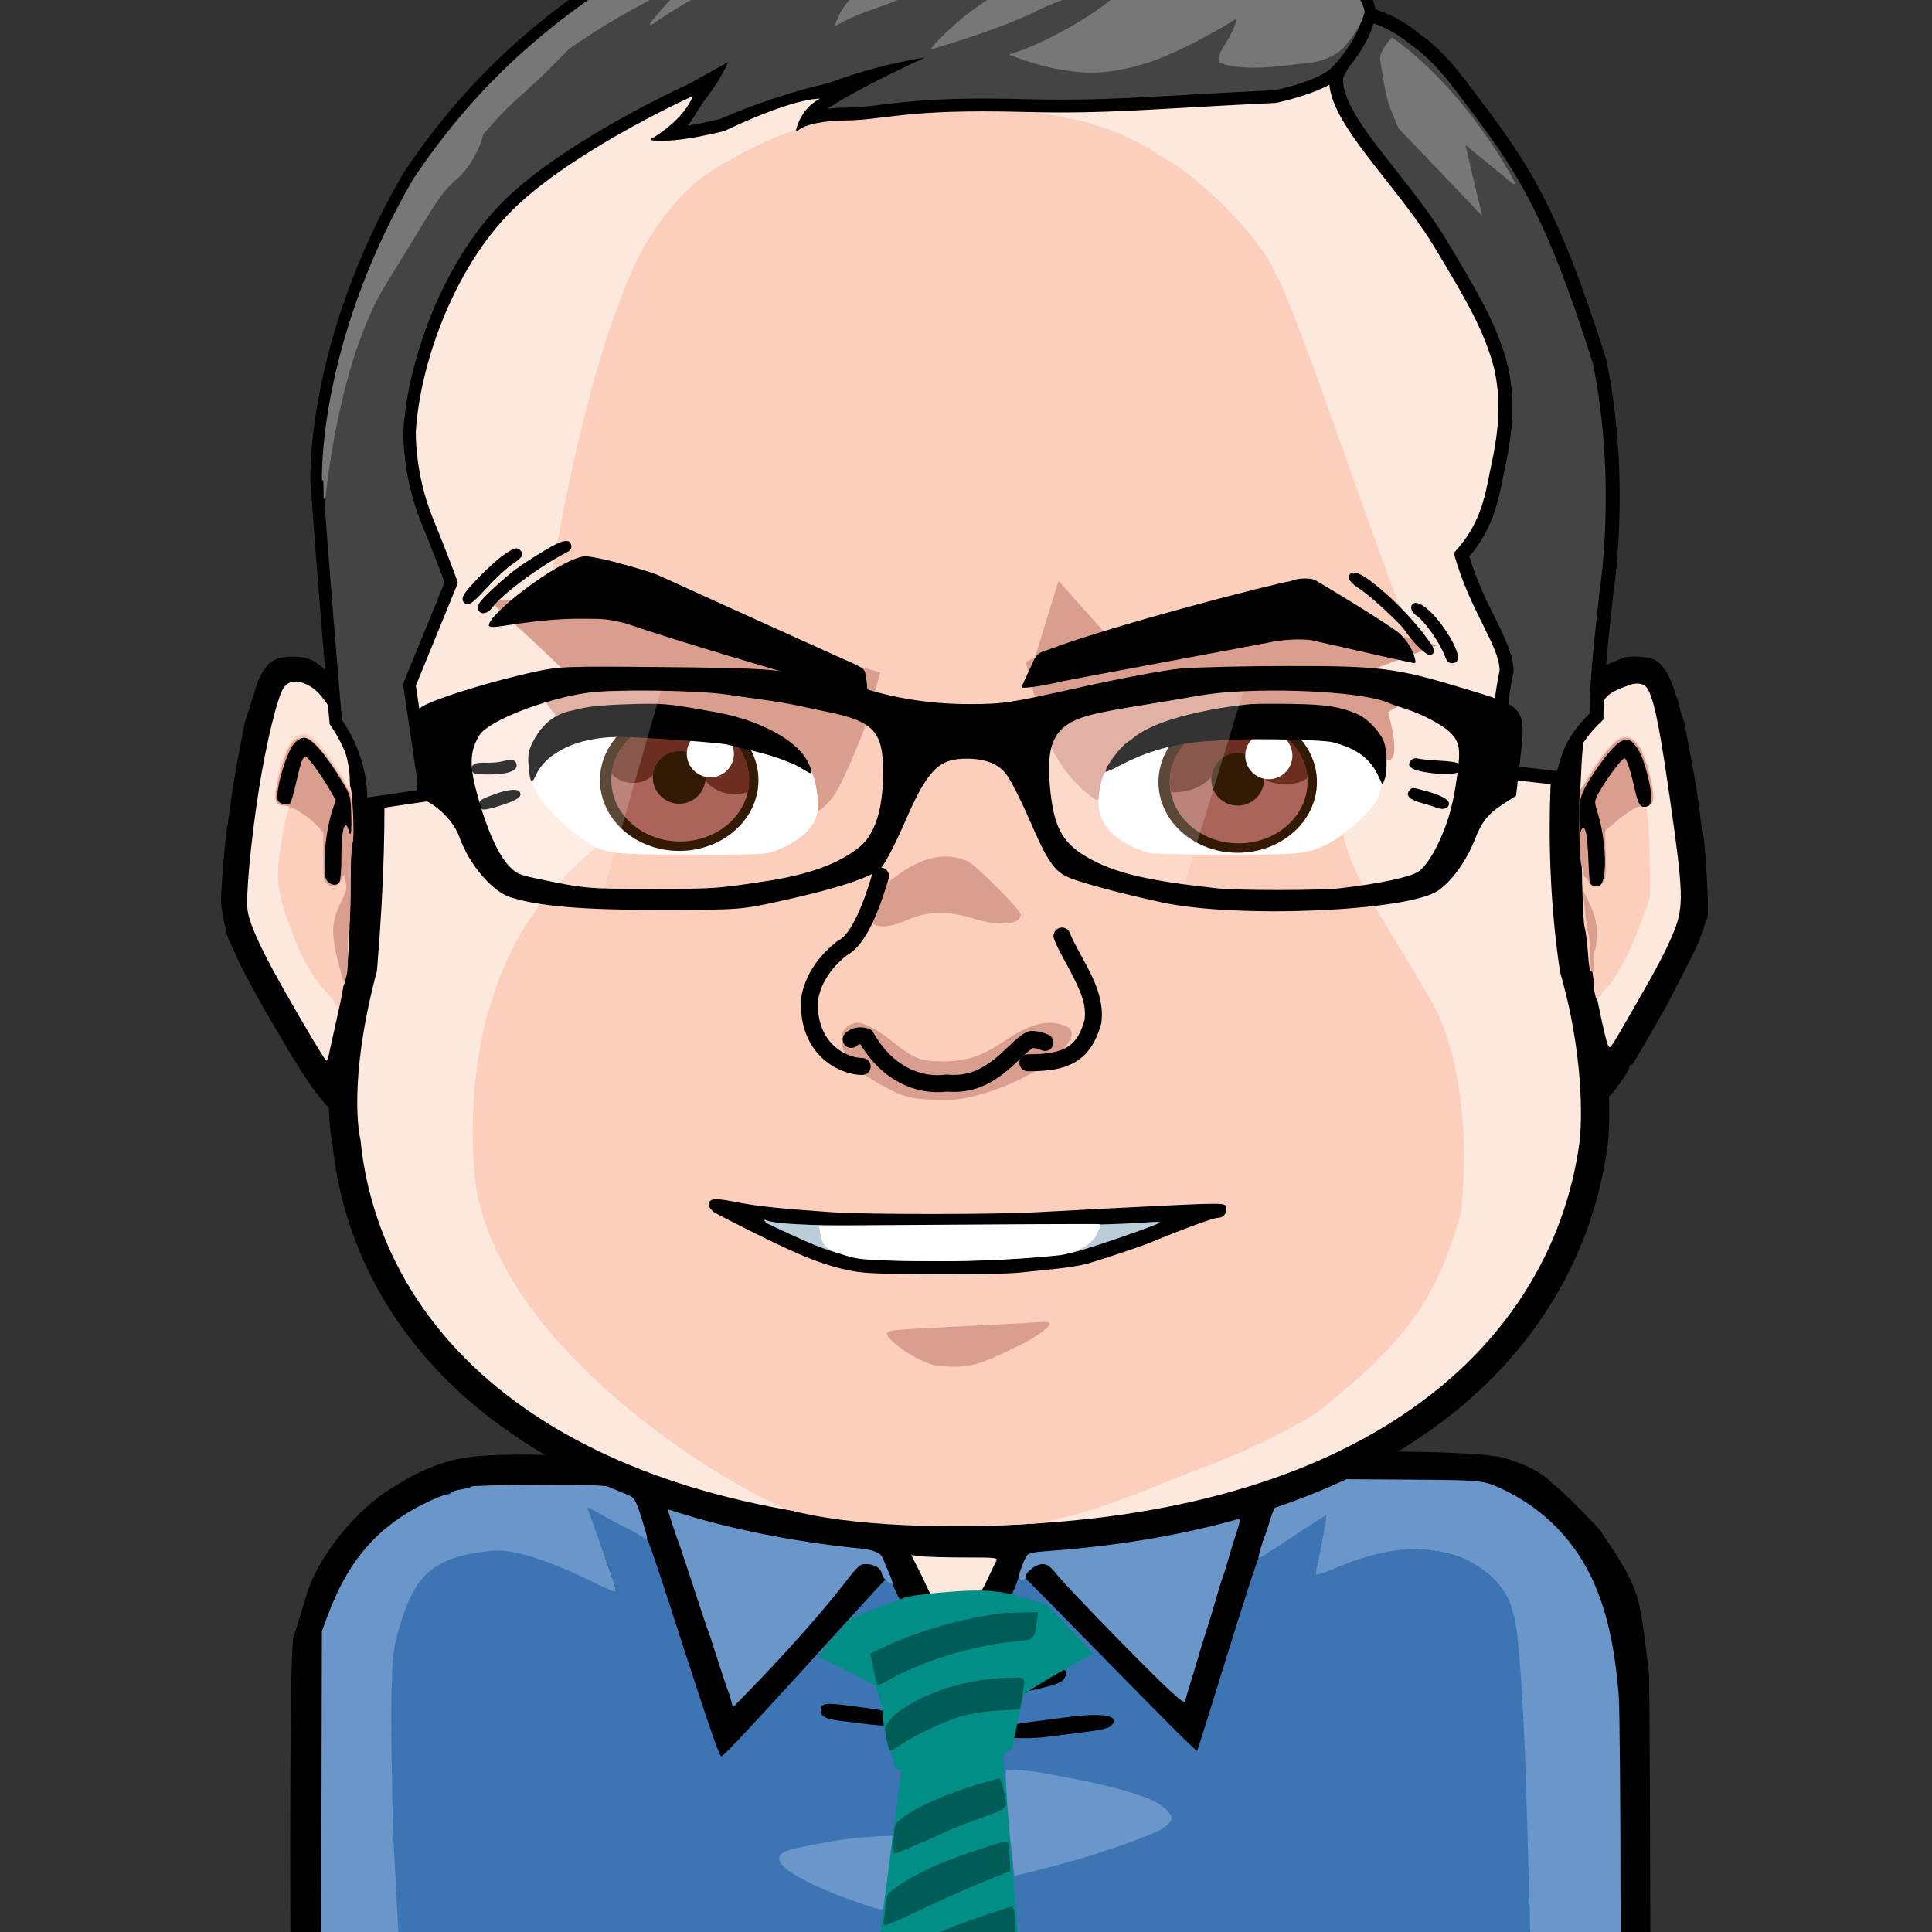 <?xml version="1.0" encoding="UTF-8"?>
<svg viewBox="117 79 1024 1024" version="1.1" xmlns="http://www.w3.org/2000/svg" xmlns:xlink="http://www.w3.org/1999/xlink">
	<rect x="117" y="79" width="1024" height="1024" fill="#333333" stroke="none"/>
	<g id="Avatar" stroke="none" stroke-width="1" fill="none" fill-rule="evenodd">
		<g id="Shirt" transform="translate(270, 848)">
			<path d="M166.976,3.439 C129.965,1.359 104.982,1.503 92.029,3.872 C72.599,7.425 58.509,17.451 55.289,19.332 C36.482,30.316 16.242,55.12 9.866,75 C9.16,77.2 3.192,97.287 2.689,98.182 C0.711,101.698 0.314,192.304 1.5,370 L722,370.5 C721.647,205.25 721.312,121.25 720.997,118.5 C719.576,106.116 717.072,82.002 713.881,75 C709.338,61.301 696,44.101 696,43.45 C696,42.067 671.41,17.5 670.025,17.5 C669.203,17.5 666.549,10.498 643.5,3.439 C631.046,1.146 604.546,0.106 564,0.319 C479.636,29.073 412.632,42.1 362.988,39.401 C311.686,43.424 246.348,31.437 166.976,3.439 Z" id="Bk" fill="#000000" fill-rule="nonzero"></path>
			<path d="M352.649,89.801 C360.103,89.801 369.193,70.583 370.947,66.828 C372.702,63.073 374.56,59.213 375.077,58.25 C375.956,56.614 374.861,56.499 358.258,56.491 C348.491,56.487 338.139,56.199 335.253,55.852 L330.005,55.222 L335.253,65.611 C338.864,72.76 345.195,89.801 352.649,89.801 Z" id="Nk" fill="#FDE8DD" fill-rule="nonzero"></path>
			<path d="M173.242,74.556 C170.147,73.37 136.46,56.972 124.874,53.825 C114.419,50.985 94.077,52.993 82.531,58.622 C71.873,63.819 64.456,73.522 58.693,91.363 C54.07,105.676 54.383,118.955 54.441,146.649 C54.486,168.324 55.169,247.982 56.002,249.362 C56.135,249.582 58.956,284.268 64.464,353.419 L359.453,352.526 L656.103,353.419 L656.92,349.134 C657.279,346.247 657.917,339.34 658.706,334.548 C659.972,326.856 659.716,315.645 657.957,246.082 C655.14,134.669 654.469,98.328 650.527,86.029 C647.097,75.326 636.873,63.221 626.449,58.622 C616.158,54.081 606.986,51.982 594.815,51.974 C584.336,51.967 579.389,53.454 570.811,56.198 C565.488,57.901 549.059,63.588 546.468,64.977 C544.473,64.977 544.143,66.559 546.468,54.805 C548.188,46.108 549.451,38.983 550.257,33.432 C527.242,47.9 515.157,55.807 514,57.154 C512.265,59.173 481.962,158.712 481.55,158.966 C480.176,159.815 391.028,67.087 389.845,67.087 C388.804,67.087 387.413,67.186 387,67.087 C386.587,66.989 384.207,76.743 381.911,76.743 C369.967,72.727 332.117,75.418 325.222,79.902 C324.075,79.291 322.718,76.698 321.675,74.336 C320.7,72.13 320,70.126 320,70.126 C319.24,68.782 317.074,68.534 316.045,68.526 C315.083,68.519 231.84,161.915 229.315,161.915 C226.791,161.915 192.594,49.598 190,47.057 C187.406,44.516 158.868,29.08 158.079,30.112 C157.289,31.144 174.234,70.896 173.242,74.556 Z" id="3D7" fill="#3D75B4"></path>
			<g id="69C" transform="translate(17, 15)" fill="#6B96CA" fill-rule="nonzero">
				<path d="M535.624,3.336 C531.212,5.171 526.457,7.151 525.057,7.737 C523.657,8.322 519.075,9.916 514.874,11.279 C510.674,12.642 506.751,14.088 506.156,14.491 C505.56,14.895 504.265,17.965 503.277,21.314 C502.29,24.664 501.1,28.318 500.634,29.434 C499.09,33.134 496.666,41.564 497.038,41.936 C497.24,42.137 505.322,37.023 514.998,30.572 C524.673,24.12 532.732,18.984 532.907,19.158 C533.228,19.478 529.846,38.241 528.138,45.613 C527.629,47.811 527.426,49.956 527.687,50.377 C527.949,50.799 531.338,49.797 535.218,48.151 C550.197,41.797 563.886,37.945 573.634,37.338 C599.45,35.729 620.301,45.479 629.422,63.422 C630.817,66.165 632.627,72.428 633.444,77.341 C635.642,90.542 637.956,128.947 639.152,172.037 C639.732,192.971 640.611,224.714 641.104,242.578 C642.545,294.769 642.438,314.537 640.663,323.775 C639.806,328.241 639.103,333.364 639.103,335.159 L639.103,338.423 L664.051,338.712 L689,339 L688.94,232.428 C688.907,173.814 688.466,120.832 687.96,114.692 C685.711,87.389 681.369,68.65 673.414,51.911 C663.104,30.217 645.299,13.262 622.811,3.722 C615.632,0.677 612.872,0.466 577.215,0.226 L543.645,0 L535.624,3.336" id="sl"></path>
				<path d="M79.934,3.903 C79.089,4.38 76.442,5.091 74.051,5.48 C71.661,5.87 69.444,6.606 69.126,7.115 C68.808,7.624 67.769,8.045 66.817,8.05 C65.864,8.054 61.293,9.865 56.656,12.073 C30.791,24.395 14.887,42.38 3.894,71.746 L0.609,80.517 L0.305,209.759 L0,339 L23.733,338.709 L47.464,338.419 L46.818,329.586 C46.464,324.729 45.733,314.824 45.196,307.577 C43.298,281.977 41.949,259.686 40.992,238.141 C40.459,226.154 39.497,207.909 38.851,197.595 C38.206,187.281 37.623,160.368 37.556,137.789 C37.424,93.389 37.706,90.313 43.525,72.668 C51.361,48.909 62.89,40.504 91.195,37.914 C101.971,36.929 120.677,42.817 144.865,54.81 C150.792,57.748 155.911,59.884 156.242,59.556 C156.573,59.228 155.92,56.284 154.789,53.014 C151.808,44.392 142.727,18.99 141.882,16.91 C140.909,14.515 141.264,14.608 148.445,18.625 C151.875,20.545 158.026,23.82 162.112,25.903 C166.2,27.986 170.349,30.364 171.335,31.186 C173.729,33.184 173.623,32.046 170.484,22.041 C166.825,10.379 166.346,9.605 161.518,7.57 C159.173,6.582 155.915,5.142 154.28,4.372 C151.927,3.264 144.029,2.978 116.388,3 C97.183,3.02 80.779,3.424 79.934,3.903" id="sr"></path>
				<path d="M184.157,17.013 C184.455,17.827 185.493,21.068 186.463,24.213 C187.433,27.358 188.638,30.868 189.138,32.011 C189.639,33.155 193.325,44.151 197.328,56.447 C201.331,68.743 205.001,79.738 205.484,80.882 C205.966,82.026 208.278,89.045 210.621,96.479 C212.963,103.914 215.308,110.933 215.829,112.076 C216.351,113.22 217.145,115.696 217.594,117.578 L218.411,121 L229.819,109.26 C245.745,92.869 264.817,71.442 274.469,59.093 C285.188,45.382 285.57,45.009 288.905,45.009 C293.522,45.009 296.828,47.078 297.554,50.421 C298.108,52.974 301.758,55.969 302.973,54.867 C303.154,54.703 302.418,52.535 301.337,50.049 C300.257,47.563 298.811,44.08 298.125,42.311 C296.603,38.388 292.72,37.149 275.417,35.07 C257.438,32.909 236.482,29.448 226.098,26.925 C224.685,26.582 221.911,26.019 219.933,25.676 C215.119,24.84 200.413,21.082 197.842,20.032 C196.712,19.569 193.937,18.739 191.677,18.186 C189.416,17.634 186.677,16.812 185.59,16.358 C184.106,15.739 183.749,15.902 184.157,17.013" id="cl"></path>
				<path d="M481.35,22.162 C477.162,23.541 460.44,27.275 451.734,28.776 C447.802,29.453 443.896,30.296 443.053,30.647 C440.806,31.587 422.742,33.838 386.374,37.711 C377.824,38.621 374.896,39.325 374.119,40.657 C371.985,44.311 369.521,51.49 370.081,52.417 C371.007,53.952 373.608,53.539 373.608,51.858 C373.608,49.158 378.961,45.02 382.454,45.02 C385.168,45.02 386.509,46.014 390.565,51.032 C396.153,57.944 438.795,101.685 450.202,112.206 C456.196,117.734 457.939,118.871 458.217,117.431 C458.413,116.42 459.393,113.005 460.395,109.842 C461.397,106.679 463.24,100.563 464.49,96.25 C465.741,91.938 468.054,84.41 469.633,79.522 C471.211,74.634 473.492,67.107 474.701,62.794 C475.909,58.481 477.294,54.011 477.776,52.861 C478.258,51.711 479.654,47.242 480.877,42.929 C482.1,38.616 484.154,31.911 485.442,28.03 C488.025,20.246 487.864,20.016 481.35,22.162" id="cr"></path>
				<path d="M365.206,190.258 C365.818,192.127 367.436,209.72 367.68,209.963 C367.923,210.206 372.597,209.215 378.067,207.761 C383.536,206.306 391.186,204.277 395.066,203.252 C408.959,199.584 430.729,192.179 442.119,187.248 C447.457,184.937 451,181.818 451,179.427 C451,177.263 445.477,172.214 441.008,170.291 C431.143,166.046 417.661,162.339 399.602,158.906 C393.227,157.694 385.971,156.304 383.477,155.817 C376.472,154.449 363.903,153.5 363.145,154.283 C362.772,154.668 364.518,188.155 365.206,190.258 Z" id="t1"></path>
				<path d="M283.774,190.139 C273.354,191.088 250.003,195.575 246.163,197.368 C236.027,202.099 250.635,212.358 284.465,224.267 C293.724,227.527 297.892,228.576 298.137,227.709 C299.18,224.015 301.756,205.768 302.334,197.981 L303,189 L298.094,189.142 C295.395,189.219 288.951,189.668 283.774,190.139" id="t2"></path>
				<path d="M373.21,280.217 C373.487,287.592 373.916,294.246 374.163,295.006 C374.511,296.077 376.01,296.235 380.828,295.708 C389.994,294.708 406.437,290.555 408.16,288.805 C411.553,285.36 404.649,279.95 387.762,272.823 C382.434,270.575 377.296,268.302 376.345,267.772 C372.9,265.856 372.7,266.651 373.21,280.217" id="t3"></path>
			</g>
			<g id="F" transform="translate(282, 116.172)" fill="#000000" fill-rule="nonzero">
				<path d="M34,23.937 C34,21.242 34.638,21.411 14.628,18.822 C1.833,17.167 -3.55271368e-15,17.537 -3.55271368e-15,21.781 C-3.55271368e-15,24.563 2.886,26.028 10,26.858 C21.291,28.176 33.183,29.971 34,29.193 C34.817,28.415 34,26.69 34,23.937 Z" id="f1"></path>
				<path d="M105.267,11.04 C105.653,11.663 110.331,11.132 113,10.51 C122.659,8.259 126.569,6.983 128.25,5.53 C130.031,3.992 130.611,0.792 129.25,0.021 C128.837,-0.213 124.45,1.532 119.5,3.898 C114.55,6.265 104.801,10.29 105.267,11.04 Z" id="f2"></path>
				<path d="M130,25.057 C124.5,25.804 116.226,26.872 111.613,27.432 C107,27.992 103.019,28.655 102.768,28.907 C102.516,29.158 102.241,30.859 102.155,32.686 L102,36.008 L108,36.107 C111.3,36.162 116.475,35.87 119.5,35.458 C122.525,35.047 131.075,33.959 138.5,33.041 C149.009,31.741 152.44,30.94 153.986,29.426 C159.363,24.159 149.652,22.39 130,25.057" id="f3"></path>
			</g>
			<path d="M326.466,77.759 C324.816,78.413 298.138,88.045 296.948,89.558 C295.758,91.071 292.013,95.395 288.626,99.168 C282.635,105.839 280.425,108.775 281.124,109.133 C281.25,109.197 291.191,114.249 310.948,124.29 L312.957,130.508 C314.062,133.928 314.966,138.432 314.966,140.517 C314.966,145.235 317.481,157.507 318.777,159.114 C319.306,159.771 320.055,162.22 320.441,164.558 C320.99,167.891 321.569,168.808 323.121,168.808 C324.529,168.808 324.957,169.314 324.605,170.558 C324.332,171.521 304.484,325.892 301.601,348.808 C300.219,359.796 298.744,379.564 299.097,393.821 C299.255,400.187 299.449,400.325 301.601,399.798 C302.839,399.495 312.941,395.007 315.966,393.821 C337.952,385.203 340.686,384.878 379.064,386.318 L394.661,386.903 L395.237,375.991 C395.554,369.989 395.44,361.98 394.984,358.193 C394.528,354.406 380.396,181.583 379.831,175.808 C378.238,159.526 378.156,160.518 381.216,159.033 C382.938,158.198 383.966,156.902 383.966,155.569 C383.966,154.398 389.075,131.126 389.382,129.682 C389.843,127.52 425.18,107.808 426.161,107.808 C427.146,107.808 402.164,81.409 401.002,81.222 C400.707,81.174 386.724,76.726 379.966,75.344 C371.256,73.562 361.79,73.554 342.966,75.31 C335.541,76.003 328.116,77.105 326.466,77.759 Z" id="T" fill="#008E86"></path>
			<g id="S" transform="translate(299.265, 85.5)" fill="#005C57" fill-rule="nonzero">
				<path d="M84.735,269.947 C76.11,272.046 69.008,274.035 58.735,277.23 C42.741,282.203 36.595,284.372 28.084,288.044 C26.351,288.791 24.64,289.403 24.283,289.403 C23.925,289.403 18.48,291.957 12.184,295.078 L0.735,300.753 L0.735,307.7 C0.735,313.129 1.008,314.428 1.985,313.641 C2.673,313.087 4.81,312.305 6.735,311.903 C8.66,311.501 11.36,310.617 12.735,309.939 C19.213,306.745 22.828,305.389 30.235,303.374 C34.635,302.176 39.135,300.812 40.235,300.342 C41.335,299.871 44.224,298.98 46.654,298.361 C56.181,295.934 93.295,283.272 94.544,282.023 C95.52,281.047 95.685,279.084 95.172,274.551 C94.382,267.565 94.431,267.587 84.735,269.947" id="t8"></path>
				<path d="M81.235,230.6 C77.935,231.698 73.21,233.185 70.735,233.904 C65.2,235.513 48.962,241.13 46.235,242.38 C45.135,242.884 41.76,244.264 38.735,245.448 C28.97,249.27 16.402,255.561 9.632,260.016 L3.028,264.362 L2.402,271.069 C2.057,274.758 1.986,277.987 2.243,278.245 C2.664,278.666 6.529,277.192 20.735,271.194 C23.21,270.149 26.135,268.891 27.235,268.398 C28.335,267.906 33.735,265.658 39.235,263.403 C44.735,261.148 50.135,258.906 51.235,258.421 C52.335,257.936 59.31,255.222 66.735,252.389 C87.412,244.5 88.073,244.248 90.594,243.265 C92.759,242.422 92.896,241.964 92.259,237.716 C91.329,231.516 90.054,228.382 88.51,228.503 C87.809,228.558 84.535,229.501 81.235,230.6" id="t7"></path>
				<path d="M85.735,191.705 C84.91,192.006 78.61,194.244 71.735,196.678 C60.501,200.655 53.053,203.477 47.235,205.961 C22.381,216.571 8.418,225.114 7.33,230.375 C6.64,233.707 6.524,244 7.176,244 C7.61,244 13.496,241.274 35.235,231.002 C41.285,228.144 52.985,222.888 61.235,219.322 C69.485,215.757 77.585,212.253 79.235,211.535 C80.885,210.817 83.964,209.623 86.078,208.881 C89.745,207.593 89.894,207.371 89.339,204.016 C89.019,202.082 88.752,198.363 88.746,195.75 C88.735,190.987 88.515,190.691 85.735,191.705" id="t6"></path>
				<path d="M69.97,160.545 C47.626,168.027 28.905,176.441 18.414,183.719 C12.239,188.002 11.486,189.596 11.337,198.704 L11.235,204.908 L19.653,201.082 C24.284,198.977 33.031,194.948 39.093,192.128 C45.154,189.307 50.288,187 50.501,187 C50.848,187 61.631,182.337 66.847,179.932 C67.97,179.414 72.791,177.46 77.562,175.589 L86.235,172.187 L85.918,165.843 C85.571,158.928 84.951,155.966 83.871,156.062 C83.487,156.096 77.232,158.113 69.97,160.545" id="t5"></path>
				<path d="M79.235,121.782 C78.135,122.022 73.41,123.47 68.735,125.001 C47.302,132.016 33.807,138.057 23.544,145.23 C17.994,149.108 17.838,149.347 17.232,154.853 C16.89,157.959 16.378,161.738 16.093,163.25 C15.415,166.854 16.332,166.772 25.6,162.393 C46.681,152.432 58.395,147.185 70.235,142.401 L83.235,137.148 L82.891,129.824 C82.701,125.796 82.251,122.24 81.891,121.923 C81.53,121.605 80.335,121.542 79.235,121.782" id="t4"></path>
				<path d="M66.558,91.058 C47.893,96.611 32.497,103.632 24.496,110.238 C22.016,112.286 21.724,113.232 21.402,120.25 C21.206,124.512 21.371,128 21.769,128 C22.825,128 41.034,120.175 52.235,114.907 C53.335,114.39 60.31,111.747 67.735,109.033 C82.879,103.499 81.894,104.773 79.547,93.75 C78.873,90.588 77.853,88.04 77.279,88.089 C76.705,88.139 71.88,89.474 66.558,91.058" id="t3"></path>
				<path d="M90.555,36.75 C90.247,34.583 89.905,34.51 81.235,34.78 C61.786,35.384 41.952,41.129 27.584,50.32 C24.594,52.232 21.55,54.518 20.819,55.399 C18.85,57.771 16.256,61.226 16.873,62.224 C17.224,62.792 17.126,63.89 17.47,66.486 C17.815,69.081 19.055,72.987 19.411,73.343 C19.767,73.699 21.519,72.876 23.304,71.515 C29.566,66.739 47.323,58.09 56.235,55.475 C62.371,53.675 68.894,52.622 76.735,52.167 L88.235,51.5 L89.58,45.243 C89.946,40.842 90.73,37.988 90.555,36.75 Z" id="t2"></path>
				<path d="M77.735,0.632 C55.004,3.899 34.254,9.988 15.117,19.008 L9,21.891 L10.617,29.871 C11.507,34.26 12.518,38.13 12.864,38.471 C13.21,38.812 15.809,37.725 18.64,36.056 C34.784,26.537 62.484,17.867 83.59,15.727 C96.355,14.433 95.901,14.782 97.205,5.25 L97.923,0 L89.079,0.136 C84.215,0.211 79.11,0.434 77.735,0.632" id="t1"></path>
			</g>
		</g>
		<g id="Ears" transform="translate(234, 427)" fill-rule="nonzero">
			<g id="EL" transform="translate(704, 0)">
				<path d="M27.186,6.055 C17.466,10.983 7.232,23.655 3.237,35.711 C2.346,38.398 1.181,46.336 0.647,53.351 C-0.578,69.447 0.063,126.739 1.514,130.825 C2.099,132.475 2.811,137.875 3.095,142.825 C3.378,147.775 4.05,153.4 4.587,155.325 C5.124,157.25 5.808,161.75 6.108,165.325 C6.408,168.9 7.112,173.85 7.673,176.325 C8.234,178.8 9.349,183.975 10.15,187.825 C12.983,201.432 16.806,217.749 19.08,225.931 C20.738,231.899 24.349,239.325 25.592,239.325 C28.063,239.325 42.686,220.496 42.686,217.315 C42.686,216.77 43.064,216.325 43.525,216.325 C43.987,216.325 44.909,215.313 45.574,214.075 C46.239,212.838 47.87,210.025 49.198,207.825 C51.651,203.764 54.046,199.612 60.16,188.825 C66.033,178.461 80.715,149.325 80.063,149.325 C79.721,149.325 79.894,148.762 80.448,148.075 C81.002,147.388 81.784,145.25 82.186,143.325 C82.588,141.4 83.346,139.292 83.869,138.641 C85.185,137.005 82.717,94.789 81.045,90.325 C80.736,89.5 80.343,87.025 80.17,84.825 C79.998,82.625 79.172,76.55 78.335,71.325 C76.949,62.673 76.146,58.192 72.689,39.825 C72.067,36.525 71.164,32.925 70.681,31.825 C70.198,30.725 69.498,28.25 69.127,26.325 C68.755,24.4 68.173,22.375 67.834,21.825 C67.494,21.275 67.188,20.6 67.152,20.325 C66.967,18.889 65.282,14.357 63.598,10.768 C61.234,5.73 58.294,2.511 54.84,1.179 C51.417,-0.141 42.371,-0.425 39.453,0.695 C33.345,3.039 31.827,3.702 27.186,6.055 Z" id="e0" fill="#000000"></path>
				<path d="M29.931,22.053 C27.714,24.905 28.983,29.878 27.857,31.21 C24.514,35.162 20.216,37.016 18.915,41.325 C18.334,43.25 17.571,50.675 17.22,57.825 L16.582,70.825 L20.797,63.825 C29.196,49.878 35.387,43.325 40.167,43.325 C45.686,43.325 49.201,48.844 52.824,63.202 C55.422,73.493 55.298,77.659 52.35,79.237 C51.065,79.925 49.377,80.342 48.6,80.164 C46.65,79.717 39.052,84.336 33.936,89.078 L29.686,93.018 L29.686,106.016 C29.686,117.339 29.45,119.228 27.857,120.67 C25.378,122.914 21.971,122.755 20.454,120.325 C19.767,119.225 18.863,118.325 18.445,118.325 C16.812,118.325 17.825,123.806 20.647,130.235 C24.431,138.858 25.1,143.376 23.695,150.825 C21.89,160.4 22.248,165.498 26.016,183.825 C29.078,198.718 30.839,205.858 31.653,206.682 C32.636,207.676 32.472,207.928 44.916,186.325 C57.791,163.976 62.314,155.331 66.304,145.449 C71.395,132.842 71.192,125.02 64.577,78.825 C59.969,46.648 56.569,24.46 52.35,17.209 C50.326,13.731 45.934,13.689 41.886,15.352 C39.697,16.252 32.974,18.137 29.931,22.053 Z" id="e1" fill="#FDE8DD"></path>
				<path d="M27,53.819 C26.175,55.082 24.984,56.656 24.353,57.318 C23.723,57.979 21.81,61.137 20.103,64.336 L17,70.152 C17.229,115.499 17.877,140.017 18.944,143.706 C19.475,145.54 20.19,150.94 20.534,155.706 C21.246,165.594 21.751,167.892 22.827,166.15 C23.223,165.509 23.576,168.352 23.612,172.467 C23.65,176.724 24.178,180.448 24.839,181.109 C25.52,181.79 26,181.853 26,181.261 C26,180.706 28.137,178.026 30.75,175.306 C36.382,169.443 44.053,154.461 49.664,138.37 L53.5,127.37 L53.375,108.37 C53.306,97.92 52.802,87.232 52.254,84.62 C51.706,82.008 51.64,79.87 52.106,79.87 C52.572,79.87 53.627,78.842 54.451,77.586 C56.057,75.134 55.694,71.541 52.627,59.522 C50.136,49.758 47.645,45.356 43.295,43.028 C40.822,41.704 40.27,41.685 37.468,42.82 C35.416,43.652 29.761,49.594 27,53.819 Z" id="e2" fill="#FCCFBD"></path>
				<path d="M20.781,146.5 C21.125,147.325 21.466,149.575 21.537,151.5 C21.609,153.425 21.762,157.813 21.877,161.25 C22.003,165.014 22.525,167.5 23.189,167.5 C23.931,167.5 24.088,165.822 23.669,162.377 C23.283,159.21 23.464,156.75 24.143,155.931 C24.747,155.203 25.307,151.546 25.387,147.804 C25.532,140.997 24.067,135.649 19.822,127.5 L18,124 L18.555,129.5 C19.91,142.93 20.192,145.087 20.781,146.5 Z" id="e3b" fill="#DA9E8E"></path>
				<path d="M21.702,63.016 C19.545,66.591 17.326,69.838 16.771,70.232 C15.451,71.169 15.959,110.387 17.298,110.849 C17.828,111.033 18.262,112.495 18.262,114.099 C18.262,115.704 18.64,117.016 19.101,117.016 C19.563,117.016 20.454,118.141 21.08,119.516 C22.602,122.855 26.649,122.881 28.822,119.565 C30.129,117.57 30.365,114.821 30.095,104.76 L29.762,92.405 L35.47,87.504 C41.662,82.186 47.796,78.61 49.218,79.489 C49.71,79.793 51.271,79.513 52.687,78.868 C54.715,77.944 55.262,76.976 55.262,74.311 C55.262,70.251 52.61,58.755 50.661,54.365 C49.892,52.632 49.262,50.874 49.262,50.459 C49.262,50.044 48.114,48.2 46.711,46.36 C43.613,42.298 39.138,41.886 35.228,45.302 C31.604,48.468 26.241,55.491 21.702,63.016 Z" id="e3a" fill="#DA9E8E"></path>
				<path d="M19.815,68.134 C17.397,72.501 16.28,75.886 16.104,79.381 C15.772,85.953 16.287,94.859 16.869,92.631 C17.121,91.668 17.691,90.881 18.137,90.881 C19.625,90.881 20.326,95.28 20.889,108.145 C21.44,120.761 21.476,120.917 23.969,121.543 C25.712,121.98 26.864,121.666 27.698,120.525 C29.61,117.911 30.229,109.078 29.146,99.863 C28.185,91.68 27.628,88.997 25.097,80.381 C23.985,76.596 24.116,76.051 27.533,70.244 C31.638,63.266 38.818,53.881 40.051,53.881 C41.085,53.881 43.423,61.061 45.643,71.056 C47.385,78.9 48.671,80.495 52.321,79.336 C54.852,78.533 54.783,72.56 52.126,62.415 C49.85,53.728 47.974,49.505 44.889,46.131 C42.387,43.395 40.561,43.313 36.833,45.771 C33.335,48.078 24.473,59.722 19.815,68.134 Z" id="e4" fill="#000000"></path>
			</g>
			<g id="ER">
				<path d="M20.661,11.036 C18.966,14.358 14.274,30.688 13.791,31.788 C13.308,32.888 12.405,36.488 11.783,39.788 C8.326,58.155 7.523,62.636 6.137,71.288 C5.3,76.513 3.736,89.463 3.427,90.288 C2.756,92.077 0.851,113.801 0.148,127.669 C-0.173,134.008 3.534,148.013 3.518,148.288 C3.503,148.563 8.534,159.053 9.156,160.733 C10.218,163.603 20.614,182.909 25.5,191.084 C26.718,193.121 36.196,209.363 37.37,211.288 C50.797,233.317 60.151,244.323 63.014,241.46 C65.63,238.844 80.151,180.763 80.687,178.288 C83.925,163.339 84.556,151.689 84.961,99.288 L81.357,58.288 C77.093,43.211 72.829,33.325 64.534,19.288 C58.754,9.508 51.851,2.691 46.012,0.997 C40.777,-0.521 32.737,-0.273 29.055,1.521 C25.39,3.307 23.529,5.417 20.661,11.036 Z" id="er0" fill="#000000"></path>
				<path d="M20.265,70.119 C16.014,96.895 13.147,127.538 14.23,134.619 C15.059,140.042 18.096,147.596 24.484,160.119 C31.278,173.437 54.955,214.094 55.926,214.108 C56.328,214.114 56.851,213.107 57.087,211.869 C57.324,210.631 58.693,204.444 60.129,198.119 C66.332,170.797 66.634,168.201 67.746,132.69 C68.58,106.055 68.674,69.347 68.363,63.869 C68.002,57.519 66.84,52.545 63.316,42.271 C61.974,38.361 59.682,38.648 58.423,35.522 C57.318,32.778 57.197,26.431 56.664,25.569 C55.524,23.725 51.998,18.8 48.664,16.573 C41.251,11.623 35.876,12.667 33.317,16.573 C30,21.635 24.153,45.624 20.265,70.119 Z" id="er1" fill="#FDE8DD"></path>
				<path d="M39.696,42.503 C35.492,45.112 30.398,58.344 29.206,69.754 C28.48,76.698 29.584,78.798 33.96,78.798 C36.527,78.798 36.723,79.026 35.899,81.048 C34.505,84.471 32.034,97.244 30.828,107.26 C29.54,117.971 30.631,126.07 35.079,138.798 C41.695,157.73 47.645,168.956 55.389,177.112 C59.203,181.129 61.859,184.803 61.859,186.062 C61.859,187.443 62.202,187.855 62.83,187.227 C63.363,186.694 63.926,183.566 64.08,180.277 C64.239,176.874 64.919,173.857 65.659,173.275 C67.179,172.078 68.763,143.461 68.822,116.107 C68.842,106.652 69.272,98.661 69.776,98.349 C70.293,98.03 70.489,92.647 70.226,86.04 C69.663,71.897 69.07,67.55 67.808,68.329 C67.286,68.652 66.859,68.469 66.859,67.923 C66.859,66.534 55.612,49.962 52.101,46.176 C46.95,40.622 44.092,39.776 39.696,42.503" id="er2" fill="#FCCFBD"></path>
				<path d="M38.637,44.75 C35.862,47.914 33.571,53.367 31.198,62.447 C27.714,75.785 28.219,78.989 33.811,79.009 C37.32,79.022 45.546,83.968 50.361,88.96 L54.361,93.107 L54.361,106.006 C54.361,117.726 54.544,119.046 56.361,120.443 C59.269,122.678 62.134,121.929 63.797,118.5 L65.251,115.5 L66.175,119.332 C66.978,122.663 66.692,123.998 63.996,129.527 C58.2,141.415 58.151,147.197 63.673,167.399 C66.366,177.248 67.312,174.36 67.322,156.25 C67.327,147.863 67.676,141 68.096,141 C68.517,141 68.861,131.865 68.861,120.7 C68.861,109.535 69.231,99.972 69.684,99.45 C70.893,98.053 69.583,72.071 68.26,71.213 C67.655,70.821 66.592,69.375 65.898,68 C63.307,62.87 55.224,51.41 51.282,47.277 C47.991,43.825 46.525,43 43.687,43 C41.59,43 39.552,43.706 38.637,44.75" id="er3" fill="#DA9E8E"></path>
				<path d="M30.278,76.252 C30.996,78.123 35.702,79.089 36.893,77.61 C37.385,77 38.802,72 40.043,66.5 C42.397,56.07 43.507,53 44.927,53 C46.098,53 52.92,62.235 57.316,69.771 L60.974,76.042 L59.434,80.579 C56.801,88.335 55.012,99.803 55.012,108.933 C55.012,116.147 55.334,117.982 56.841,119.345 C59.027,121.324 61.375,121.472 62.826,119.724 C63.42,119.008 63.904,113.689 63.929,107.585 C63.976,96.145 64.671,90.329 66.096,89.448 C66.568,89.157 67.24,90.062 67.591,91.459 C68.895,96.655 69.502,93.706 69.163,83.82 C68.817,73.759 68.759,73.549 64.255,66.069 C55.739,51.928 47.982,43 44.21,43 C42.833,43 40.612,44.287 38.985,46.029 C34.779,50.532 28.617,71.922 30.278,76.252 Z" id="er4" fill="#000000"></path>
			</g>
		</g>
		<g id="Face" transform="translate(291.344, 79)">
			<path d="M332.029,823.805 C117.594,818.891 13.43,719.447 1.852,606.248 C1.852,606.248 -5.994,574.949 10.615,512 C19.189,408.217 10.615,366.713 10.615,366.713 C10.615,0 175.208,0 339.259,0 C503.31,0 667.199,0 667.199,366.713 C667.199,366.713 655.525,432.842 667.199,512 C682.766,566.455 677.85,606.248 677.85,606.248 C663.168,719.447 559.217,823.805 332.029,823.805 Z" id="Path-0" fill="#000000"></path>
			<path d="M563.092,753.873 C509.297,787.716 433.31,808.781 332.212,808.804 C235.323,806.553 161.655,784.676 109.671,750.423 C52.839,712.977 22.505,660.754 16.774,604.722 C16.749,604.479 16.725,604.236 16.701,603.997 C16.456,602.831 16.414,602.655 16.414,602.655 C16.406,602.619 9.852,573.687 25.119,515.827 C25.191,515.555 25.262,515.284 25.334,515.018 C25.515,513.831 25.54,513.533 25.564,513.235 C33.332,419.219 27.231,374.894 25.66,365.587 C25.815,216.865 52.896,130.381 97.475,80.639 C156.591,14.675 245.14,14.959 333.082,14.992 L339.259,14.992 L345.46,14.992 C433.337,14.959 521.619,14.674 580.537,80.557 C625.031,130.312 652.024,216.86 652.198,365.251 C650.465,376.348 641.371,439.674 652.36,514.188 C652.393,514.414 652.426,514.64 652.459,514.859 C652.659,515.712 652.718,515.917 652.777,516.123 C667.16,566.437 663.077,603.413 662.961,604.415 C655.535,661.377 623.731,715.725 563.092,753.873 Z" id="Path-FED" fill="#FDE8DD"></path>
			<path d="M77.619,626.936 C89.752,708.999 193.981,777.926 240.276,799.034 C264.626,807.502 320.678,811.285 374.367,807.489 C403.134,803.124 437.98,787.595 457.395,780.019 C457.395,780.019 492.509,768.032 523.434,748.856 C569.541,712.378 587.001,689.698 600.053,642.578 C605.443,592.67 596.209,550.8 584.59,531.209 C559.269,487.183 542.206,464.65 537.863,443.375 C537.863,443.375 555.364,354.254 555.364,354.254 C555.364,354.254 575.578,341.127 575.578,341.127 C563.151,315.916 511.412,158.235 500.936,143.799 C494.586,126.977 461.501,93.682 442.883,84.002 C415.71,65.43 384.272,57.735 339.5,57.735 C269.946,51.957 226.624,75.948 202.955,90.434 C202.955,90.434 181.535,102.334 163.879,136.535 C137.632,191.098 122.473,278.949 118.544,302.165 C118.506,302.165 141.283,449.434 141.283,449.434 C108.484,477.087 93.703,503.132 83.846,538.424 C83.846,538.424 72.275,575.685 77.619,626.936 Z" id="Path-FCB" fill="#FCCFBD"></path>
			<g id="shdw" transform="translate(84.656, 307.852)" fill="#DA9E8E">
				<path d="M1.42108547e-14,10.234 C29.255,36.998 43.882,50.97 43.882,52.15 C43.882,52.533 39.217,56.478 29.886,63.985 L40.382,78.052 C87.661,77.707 121.958,79.607 143.275,83.752 C175.25,89.969 174.077,111.661 174.077,122.186 C174.077,122.186 180.819,120.182 187.776,105.174 C192.415,95.168 196.399,85.711 199.729,76.803 L207.572,48.583 L72.518,9.148 L1.42108547e-14,10.234 Z" id="Path"></path>
				<path d="M289.55,40.627 L284.696,42.98 C288.606,58.489 290.963,67.709 291.768,70.64 C294.244,79.653 297.544,88.717 303.996,98.25 C310.447,107.784 320.603,116.148 322.565,116.148 C323.162,116.148 323.955,114.12 324.326,111.641 C325.394,104.519 330.864,97.933 340.273,92.439 C351.792,85.713 364.801,76.489 398.439,75.581 C432.078,74.672 465.765,84.549 470.627,90.2 C474.115,94.254 475.507,95.2 477.627,94.954 C481.164,93.277 480.858,84.817 476.711,69.572 L488.545,62.757 L469.997,46.423 L503,34.174 L427.429,15.101 L329.392,30.689 L302.022,-2.84217094e-14 L289.55,40.627 Z" id="Path"></path>
			</g>
			<g id="wrnkls" transform="translate(70.656, 286)" fill="#000000" fill-rule="nonzero">
				<path d="M17.066,25.322 C8.114,33.539 6.62,36.11 9.436,38.447 C11.102,39.829 14.084,38.611 16.199,35.683 C21.056,28.96 41.21,14.029 54.812,7.077 C57.276,5.818 58.044,4.823 57.812,3.192 C57.255,-0.724 53.202,-0.029 43.987,5.563 C30.184,13.941 26.603,16.569 17.066,25.322 Z" id="Path"></path>
				<path d="M8.095,20.687 C1.841,27.273 -0.076,29.934 0.172,31.687 C0.379,33.145 1.283,34.112 2.617,34.302 C4.192,34.527 6.848,32.291 12.997,25.563 C17.542,20.59 23.677,14.917 26.63,12.957 C32.091,9.333 32.945,7.845 30.8,5.7 C28.94,3.84 27.616,4.214 21.773,8.25 C18.788,10.313 12.633,15.909 8.095,20.687 Z" id="Path"></path>
				<path d="M475.25,25.844 C481.938,30.123 497.351,44.809 499.296,47.715 C504.178,55.01 511.444,61.927 513.426,61.167 C516.044,60.162 515.211,56.866 511.154,52.178 C508.871,48.316 498.247,36.489 492.345,31.115 C479.837,19.726 473.12,15.714 470.667,18.167 C468.809,20.024 470.408,22.703 475.25,25.844 Z" id="Path"></path>
				<path d="M503.667,34.167 C502.209,35.625 503.135,38.542 505.561,40.132 C510.165,43.149 518.194,54.626 521.033,62.25 C521.938,64.683 522.849,65.5 524.653,65.5 C529.678,65.5 528.464,59.133 521.391,48.396 C514.459,37.873 506.417,31.417 503.667,34.167" id="Path"></path>
				<path d="M513.168,123.682 C522.518,124.933 528.495,124.258 529.421,121.846 C530.594,118.787 528.16,117.777 518.238,117.204 C512.882,116.895 507.6,116.362 506.5,116.02 C505.4,115.678 503.938,115.961 503.25,116.649 C499.746,120.156 502.754,122.289 513.168,123.682 Z" id="Path"></path>
				<path d="M12.111,118.252 C6.364,117.983 4.041,119.559 5.309,122.864 C5.819,124.191 7.458,124.5 14.001,124.5 C23.97,124.5 29.298,122.62 28.822,119.271 C28.454,116.675 26.272,116.205 21,117.587 C19.075,118.091 15.075,118.39 12.111,118.252 Z" id="Path"></path>
				<path d="M508.604,139.641 C511.847,140.543 515.649,141.736 517.053,142.291 C519.948,143.436 523,142.247 523,139.973 C523,137.832 518.723,135.443 511.218,133.393 C502.995,131.147 503.523,131.165 501.93,133.084 C499.821,135.625 502.053,137.817 508.604,139.641 Z" id="Path"></path>
				<path d="M9,140.59 C9,143.772 11.419,143.855 20.215,140.975 C29.276,138.008 31.59,136.481 30.668,134.078 C29.829,131.89 24.836,132.174 17.478,134.828 C9.878,137.569 9,138.166 9,140.59 Z" id="Path"></path>
			</g>
			<g id="brws" transform="translate(84.656, 294)" fill="#000000" fill-rule="nonzero">
				<path d="M0.137,37.721 C0.515,38.333 2.596,38.47 5.382,38.067 C13.512,36.889 30.654,33.939 47.635,33.941 C61.013,33.943 63.007,33.943 73.141,36.535 C100.329,46.057 160.15,63.345 164,64.487 C176.657,68.242 189.911,71.486 195.25,72.136 C201.132,72.852 201.247,72.654 199.847,64.182 C199.178,60.134 199.501,60.346 183,53.072 C181.35,52.345 94.827,13.2 90.047,10.957 C85.267,8.714 64.3,3.05 61,2.465 C57.7,1.88 54.128,0.831 50.524,0.831 C36.048,3.229 -1.098,32.257 0.137,37.721 Z" id="Path"></path>
				<path d="M297.393,50.061 C291.637,52.008 290.719,52.037 288.466,56.947 C287.19,59.726 285.325,63.772 284.323,65.938 C283.32,68.104 282.5,70.016 282.5,70.188 C282.5,71.222 293.337,69.65 304.5,66.998 C307.525,66.279 411.575,47.042 413.5,46.556 C419.662,45.002 431.858,44.39 436.5,45.403 C441.686,46.535 465.842,52.012 472.5,53.566 C474.975,54.143 486.486,56.613 488.303,57.024 C491.551,57.759 491.594,57.723 490.888,54.886 C489.731,50.235 486.626,45.242 482.679,41.683 C477.602,37.105 438.91,13.8 437.93,13.387 C435.214,12.244 428.947,12.244 424.924,14.036 C414.813,15.69 333.785,36.5 297.393,50.061 Z" id="Path"></path>
			</g>
		</g>
		<g id="Hair" transform="translate(282, 10)">
			<g id="Hair-L" transform="translate(540, 73)">
				<path d="M18.873,0 C6.872,22.512 0.872,33.768 0.872,33.768 C0.872,33.768 -2.11,39.517 2.954,51.413 C11.851,72.544 38.979,98.9 55.986,127.175 C72.993,155.45 82.64,171.945 87.696,192.304 C90.305,205.993 91.246,218.806 85.333,245.341 C82.191,261.632 79.42,274.714 66.088,289.27 C74.594,319.933 90.305,338.002 90.305,351.488 C87.424,364.513 85.767,383.221 85.333,407.611 C111.412,410.528 124.451,411.986 124.451,411.986 C129.795,403.003 126.421,393.936 144.351,377.131 C144.351,353.634 147.949,327.152 149.523,310.978 C149.523,310.978 159.312,251.629 145.894,186.779 C119.531,103.223 103.708,81.445 74.594,43.228 C58.634,21.242 47.528,14.706 47.528,14.706 C38.977,7.478 29.425,2.576 18.873,0 Z" id="Path-0" stroke="#000000" fill="#000000"></path>
				<path d="M142.228,309.788 C141.828,313.728 141.398,317.66 140.931,321.934 C139.288,336.971 137.205,356.157 136.978,374.003 C125.141,385.791 122.791,394.103 120.734,401.221 C120.452,402.196 120.19,403.145 119.892,404.076 L92.878,401.055 C93.46,380.538 94.988,364.539 97.525,353.068 C97.576,352.84 97.627,352.61 97.68,352.38 C97.692,352.081 97.698,351.783 97.698,351.488 C97.698,343.91 93.674,334.944 88.033,323.601 C83.625,314.737 78.33,304.146 74.312,291.068 C86.387,276.592 89.403,263.263 92.575,246.824 C98.793,218.873 97.71,205.364 94.96,190.935 C89.666,169.574 79.854,152.534 62.33,123.4 C54.492,110.368 44.562,97.724 35.175,85.801 C24.481,72.219 14.448,59.676 9.773,48.573 C6.676,41.297 7.425,37.232 7.442,37.141 L22.579,8.745 C29.878,11.257 36.596,15.116 42.741,20.309 C42.911,20.453 43.081,20.598 43.249,20.742 C43.764,21.034 53.885,27.261 68.6,47.532 C97.317,85.231 112.848,106.681 138.725,188.609 C151.746,251.926 142.228,309.788 142.228,309.788 Z" id="Path-4" stroke="#444444" fill="#444444"></path>
				<path d="M32.878,16.527 C32.878,16.527 26.95,22.746 26.95,27.131 C30.368,49.097 30.368,49.097 36.727,63.753 C36.727,63.753 51.04,78.753 79.665,108.754 L70.873,71.553 C88.692,86.048 97.601,93.296 97.601,93.296 C83.368,66.04 58.08,34.141 32.878,16.527 Z" id="Path-7" stroke="#777777" fill="#777777"></path>
			</g>
			<g id="Hair-R">
				<path d="M23.341,498.822 C24.605,482.436 20.234,467.039 10.227,452.632 C10.227,452.632 3.351,372.345 0.032,323.911 C0.032,323.911 -2.971,250.806 49.218,161.02 C84.602,107.939 123.251,77.272 161.285,52.28 C196.723,30.814 234.901,10.128 298.404,1.56 C298.404,1.56 446.141,-11.589 505.352,38.456 C505.352,38.456 559.627,47.136 563.799,75.092 C563.799,75.092 563.163,91.029 543.843,110.455 C534.752,118.082 511.321,123.038 511.321,123.038 C446.57,126.066 422.012,129.018 378.052,127.832 C312.599,126.066 303.972,132.362 281.9,132.362 C273.781,132.362 261.249,134.113 257.44,137.974 C257.44,137.974 259.692,125.776 271.675,120.89 C271.675,120.89 260.362,118.18 218.727,137.974 C218.407,137.974 193.8,144.578 180.679,142.861 C180.679,142.861 198.242,133.134 203.132,118.93 C203.132,118.93 143.234,145.774 109.545,176.815 C75.856,207.856 57.079,261.295 54.903,297.792 C54.903,297.792 54.217,319.831 63.842,343.534 C70.259,359.336 74.701,370.793 77.169,377.906 L54.903,432.336 L63.842,492.865 L23.341,498.822 Z" id="Path-0" stroke="#000000" fill="#000000" fill-rule="nonzero" stroke-linecap="round" stroke-linejoin="round"></path>
				<path d="M29.69,491.678 C29.378,477.218 24.906,463.482 16.215,450.484 C15.232,438.948 9.211,367.912 6.168,323.531 C6.091,321.085 4.309,250.526 54.43,164.185 C89.203,112.062 127.194,81.927 164.563,57.354 C199.369,36.273 236.858,15.924 299.189,7.492 C304.128,7.047 444.631,-5.135 501.566,42.986 C502.012,43.363 502.455,43.745 502.894,44.129 C503.968,44.267 504.562,44.36 504.562,44.36 C504.562,44.36 527.361,47.961 543.724,58.218 C550.505,62.468 556.415,67.859 557.807,75.16 C557.453,77.715 554.99,90.495 539.89,105.772 C532.191,112.039 513.978,116.102 510.731,116.789 C491.71,117.681 476.161,118.565 462.563,119.339 C430.292,121.175 409.093,122.386 378.352,121.557 C334.93,120.385 316.206,122.727 302.171,124.475 C295.136,125.351 289.34,126.086 282,126.086 C279.434,126.086 276.542,126.284 273.592,126.658 C283.263,120.078 300.492,111.008 325.28,99.447 C307.886,102.275 290.657,106.855 273.592,113.186 C256.943,116.789 233.736,124.475 216.764,132.013 C213.954,132.692 207.002,134.433 199.411,135.645 C203.815,130.152 204.272,127.49 210.518,119.339 C214.682,113.904 218.151,108.084 220.923,101.879 C207.436,109.417 200.693,113.186 200.693,113.186 C200.693,113.186 139.725,140.573 105.422,172.18 C70.562,204.299 51.043,259.57 48.789,297.355 C48.781,297.53 48.017,320.782 58.173,345.791 C63.919,359.941 68.07,370.577 70.624,377.702 L48.598,431.544 L56.889,487.678 L29.69,491.678 Z" id="Path-4" fill="#444444" fill-rule="nonzero"></path>
				<path d="M501.566,42.986 C502.012,43.363 502.455,43.745 502.894,44.129 L504.729,44.388 C506.825,44.737 528.179,48.474 543.724,58.218 C550.357,62.375 556.157,67.626 557.71,74.687 L557.807,75.16 C555.804,83.837 548.283,92.202 546.527,94.065 L546.043,94.563 C545.171,95.401 539.406,100.595 529.144,101.762 L527.477,101.935 C515.676,103.192 494.438,106.797 481.794,101.821 C480.017,95.788 488.261,91.514 491.317,77.688 L489.763,78.671 C484.603,81.894 467.359,92.342 449.718,99.395 L447.392,100.303 C443.258,101.85 427.402,107.345 411.76,106.957 C399.634,106.657 386.107,103.667 371.181,97.989 C381.657,94.691 393.762,88.958 407.496,80.788 C420.817,72.563 430.291,64.887 435.917,57.76 L433.605,58.294 C412.21,63.285 395.907,68.552 384.697,74.094 L384.102,74.391 C372.483,80.241 354.209,86.926 329.28,94.448 C340.468,81.758 354.435,70.888 371.181,61.838 C392.182,52.539 410.948,45.721 427.478,41.384 C411.159,39.219 392.393,39.769 371.181,43.036 C340.563,48.684 327.963,59.193 317.973,64.761 C304.565,72.554 295.028,72.554 278.168,81.994 L278.544,81.007 C280.785,75.206 284.357,67.995 300.708,56.229 L301.857,55.41 C322.146,40.829 351.018,34.084 351.018,34.084 L349.819,34.257 C332.354,36.713 328.905,34.383 306.13,42.474 L304.565,43.036 C280.088,51.898 282.946,51.995 278.311,53.25 L278.168,53.288 C273.33,54.581 249.902,63.453 242.923,63.453 C248.823,59.658 255.168,54.47 261.959,47.889 C245.229,50.147 230.705,54.112 218.387,59.785 L217.419,60.236 C204.243,66.326 191.681,73.579 179.734,81.994 L180.299,81.231 C189.731,68.658 208.884,51.365 208.884,51.365 L205.707,53.309 C172.398,73.585 168.639,72.439 136.345,94.448 L134.592,96.264 C106.615,125.15 110.399,117.021 90.639,140.014 C87.565,153.275 78.327,162.193 78.327,162.193 L77.653,162.749 C66.833,171.781 64.578,178.503 39.327,219.043 C13.56,260.411 6.992,333.259 6.992,333.259 C6.992,325.174 7.256,317.337 7.772,309.725 L7.556,311.376 C6.736,317.8 6.422,322.021 6.168,323.531 L6.142,322.366 C6.064,312.561 7.317,245.345 54.43,164.185 C89.203,112.062 127.194,81.927 164.563,57.354 L166.655,56.09 C200.878,35.464 238.105,15.756 299.189,7.492 L300.418,7.387 C315.234,6.169 446.908,-3.211 501.566,42.986 Z" id="path-7" stroke="#777777" fill="#777777"></path>
			</g>
		</g>
		<g id="Mouth" transform="translate(492, 714)" fill-rule="nonzero">
			<path d="M162.5,66.522 C155.9,66.901 139.475,67.752 126,68.413 C97.603,69.806 95,70.104 95,71.96 C95,74.355 104.235,81.65 112,85.389 C118.533,88.535 120.64,89.045 128.345,89.353 C138.775,89.769 144.788,88.097 160.5,80.41 C171.529,75.014 172.787,74.288 178.251,70.162 C182.524,66.936 182.336,65.424 177.691,65.667 C175.936,65.759 169.1,66.144 162.5,66.522" id="Chn" fill="#DA9E8E"></path>
			<path d="M3.452,7.5 C4.902,8.554 33.738,23.267 47.5,29.259 C61.391,35.307 73.123,38.662 83.5,39.554 C97.122,40.724 154.39,40.69 165.5,39.504 C170.45,38.976 179.225,38.061 185,37.47 C190.775,36.879 197.975,35.694 201,34.836 C209.118,32.536 229.825,25.611 235,23.465 C251.729,16.532 268.128,10.5 270.252,10.5 C273.356,10.5 275.257,8.341 274.827,5.305 C274.394,2.252 277.174,2.242 211.5,5.538 C201.05,6.062 184.625,6.935 175,7.476 C152.396,8.749 84.702,8.764 66,7.501 C40.399,5.771 26.735,4.361 16.642,2.408 C4.829,0.122 2.614,0.055 1.053,1.936 C-0.383,3.667 2.002,6.446 3.452,7.5 Z" id="Lps" fill="#000000"></path>
			<path d="M44.454,19.478 C63.523,28.427 73.86,31.402 90.162,32.633 C119.094,34.817 180.134,32.424 195.051,28.52 C204.402,26.073 238.697,14.165 239.807,12.979 C240.188,12.572 237.35,12.512 233.5,12.845 C217.968,14.188 172.319,14.997 115.5,14.935 C59.692,14.874 37.297,14.055 31.462,11.863 C29.722,11.209 29.655,11.317 30.872,12.813 C31.627,13.741 38.619,16.74 44.454,19.478 Z" id="Mth" fill="#BBCDD8"></path>
			<path d="M59,14.562 L59.573,17.788 C60.92,25.367 62.237,26.767 70.695,29.611 C78.628,32.28 79.596,33.355 124.714,33.462 C155.65,33.537 184.328,30.609 186.812,30.271 C196.602,28.939 204.443,23.553 206.094,19.704 C207.412,16.629 208.537,14.194 208.232,13.852 C208.029,13.623 158.285,13.859 59,14.562 Z" id="Tth" fill="#FFFFFF"></path>
		</g>
		<g id="Nose" transform="translate(541, 533)" fill-rule="nonzero">
			<path d="M53.499,8.619 C50.683,10.801 46.122,13.453 43.365,16.803 C38.016,23.301 36.415,27.487 37.18,32.969 C37.895,38.099 46.491,38.365 56.992,33.58 C67.163,28.947 78.702,28.665 91.497,32.736 C105.15,37.081 117,36.155 117,30.745 C117,28.423 93.999,5.229 89.127,2.638 C82.988,-0.626 73.948,-0.882 66.008,1.986 C61.945,3.453 56.317,6.438 53.499,8.619 Z" id="Nose-4" fill="#DA9E8E"></path>
			<path d="M22,97.3 C22,106.033 30.338,114.635 46.367,122.823 C55.84,127.661 58.468,128.323 70.301,128.849 C80.792,129.316 86.012,128.768 95.06,126.254 C116.201,120.378 136.562,108.357 142.405,98.299 C145.549,92.885 144.137,90.197 137.355,88.683 C129.203,86.862 121.092,89.299 109.455,97.063 C96.05,106.006 88.438,108.557 75.157,108.557 C64.007,108.557 60.076,106.965 48.832,97.894 C41.601,92.06 34.001,88 30.315,88 C29.273,88 25.632,88.729 23.414,91.791 C23.414,91.791 22,93.119 22,97.3 Z" id="Nose-5" fill="#DA9E8E"></path>
			<path d="M137.203,37.936 C139.511,37.015 142.129,38.139 143.05,40.448 L143.503,41.558 C144.455,43.838 145.448,45.832 147.65,49.919 L151.087,56.253 C154.196,62.036 155.937,65.711 157.42,69.89 C159.589,76.005 160.46,81.718 159.817,87.39 L159.744,87.977 L159.706,88.271 L159.628,88.558 C156.876,98.781 152.181,105.478 145.069,109.356 C139.025,112.651 131.759,113.801 120.78,113.801 C118.295,113.801 116.28,111.786 116.28,109.301 C116.28,106.816 118.295,104.801 120.78,104.801 L121.912,104.796 C139.986,104.643 146.912,100.725 150.818,86.656 L150.858,86.507 L150.865,86.455 C151.767,78.912 149.439,72.152 142.631,59.536 L140.018,54.727 C137.055,49.247 136.023,47.122 134.69,43.783 C133.77,41.474 134.894,38.857 137.203,37.936 Z" id="Nose-1" fill="#000000"></path>
			<path d="M24.164,93.54 C27.602,90.502 31.897,89.728 36.404,91.231 C37.47,91.587 38.365,92.329 38.911,93.311 C48.482,110.504 63.343,117.41 77.281,115.572 C77.621,115.527 77.966,115.521 78.307,115.555 C88.532,116.555 96.548,113.077 105.365,105.427 L105.822,105.028 C107.603,103.459 113.017,98.311 113.456,97.911 C116.523,95.112 118.734,93.509 121.159,92.663 C121.635,92.497 122.136,92.412 122.641,92.412 C125.621,92.412 128.636,93.086 131.662,94.401 C133.941,95.392 134.986,98.043 133.995,100.322 C133.005,102.601 130.354,103.646 128.074,102.655 C126.556,101.995 125.117,101.605 123.747,101.468 L123.495,101.446 L123.468,101.462 C122.648,101.913 121.546,102.751 120.076,104.06 L119.523,104.559 C119.202,104.851 113.708,110.075 111.771,111.781 C101.397,120.921 91.35,125.534 78.614,124.613 L77.944,124.559 L77.932,124.561 C61.288,126.546 43.814,118.676 32.437,100.07 L32.081,99.48 C31.396,99.475 30.839,99.699 30.278,100.154 L30.125,100.284 C28.263,101.93 25.419,101.754 23.773,99.892 C22.127,98.03 22.302,95.186 24.164,93.54 Z" id="Nose-2" fill="#000000"></path>
			<path d="M43.973,5.979 C46.357,6.68 47.722,9.181 47.021,11.566 L46.594,13.006 C40.102,34.657 33.237,47.629 25.12,52.181 L24.792,52.359 L24.474,52.612 C23.206,53.631 22.021,54.679 20.914,55.752 L20.367,56.291 C15.512,61.154 12.426,66.305 10.725,71.416 C10.142,73.167 9.772,74.775 9.569,76.194 C9.515,76.573 9.477,76.911 9.453,77.205 L9.423,77.669 C9.423,88.081 12.756,95.67 18.481,100.725 C22.758,104.502 28.271,106.616 32.596,106.737 L32.986,106.742 C35.472,106.742 37.486,108.757 37.486,111.242 C37.486,113.727 35.472,115.742 32.986,115.742 C26.43,115.742 18.59,112.827 12.524,107.472 C4.839,100.686 0.423,90.631 0.423,77.669 L0.428,77.346 C0.447,76.76 0.514,75.944 0.66,74.923 C0.936,72.985 1.428,70.852 2.186,68.574 C4.316,62.174 8.126,55.813 13.999,49.932 C15.489,48.44 17.098,46.995 18.83,45.601 L19.58,45.007 L19.951,44.718 L20.373,44.512 C25.911,41.808 32.259,29.878 38.387,9.028 C39.088,6.644 41.589,5.279 43.973,5.979 Z" id="Nose-3" fill="#000000"></path>
		</g>
		<g id="Eyes" transform="translate(396, 452)">
			<g id="bls" transform="translate(0.668, 0.022)" fill="#FFFFFF">
				<path d="M391.832,0.996 C389.632,1.475 382.657,2.386 376.332,3.019 C370.007,3.652 350.337,7.276 348.137,7.731 C345.937,8.187 329.759,14.06 325.37,16.286 C320.98,18.511 312.182,24.977 309.948,29.277 C308.719,31.642 305.947,37.098 305.438,37.412 C304.929,37.727 303.95,41.132 303.263,44.979 C301.531,54.667 303.042,61.231 308.406,67.325 C312.44,71.908 321.112,76.819 328.832,78.892 C331.341,79.566 346.636,79.969 369.872,79.972 C409.756,79.978 412.86,79.662 423.66,74.483 C431.995,70.486 445.928,58.23 449.961,51.348 C452.771,46.553 454.849,32.284 453.802,24.978 C452.098,13.094 441.361,5.012 423.115,1.881 C417.469,0.911 407.042,0.616 391.832,0.996 Z" id="bl"></path>
				<path d="M33.591,1.878 C31.809,1.933 26.322,3.494 21.397,5.348 C11.214,9.18 7.328,12.565 3.027,21.348 C-4.331,36.374 4.119,53.386 27.442,70.505 C39.971,79.701 41.77,79.978 88.978,79.978 C109.379,80.123 121.574,79.902 125.563,79.316 C129.553,78.73 132.117,77.983 133.255,77.076 C144.678,72.428 151.653,65.924 153.367,58.322 C154.776,52.074 152.794,39.276 149.687,34.565 C144.918,27.335 135.229,18.522 128.832,15.597 C125.532,14.088 121.207,12.004 119.222,10.966 C117.236,9.928 112.511,8.562 108.722,7.93 C104.932,7.298 98.682,6.109 94.832,5.289 C78.839,1.881 69.082,0.655 55.832,0.388 C48.132,0.233 40.707,0.482 39.332,0.942 C37.957,1.402 35.374,1.823 33.591,1.878 Z" id="br"></path>
			</g>
			<g id="eb-r" transform="translate(39, 3)">
				<ellipse id="o1" fill="#321A04" cx="42" cy="37.5" rx="42" ry="37.5"></ellipse>
				<ellipse id="o2" fill="#AA6459" cx="42.5" cy="37.5" rx="36.5" ry="32.5"></ellipse>
				<path d="M42.5,5 C48.281,5 53.748,6.197 58.606,8.327 L70.747,16.916 C75.905,22.521 79,29.689 79,37.5 C79,39.671 78.761,41.791 78.305,43.843 C76.176,44.593 73.885,45 71.5,45 C65.246,45 59.647,42.2 55.886,37.785 C55.962,37.2 56,36.605 56,36 L55.997,35.749 C56.098,35.77 56.186,35.641 56.263,35.399 L46.033,22.591 L46.033,22.591 C44.756,22.206 43.402,22 42,22 C34.604,22 28.547,27.735 28.035,35.001 C25.271,37.483 21.569,39 17.5,39 C13.034,39 9.01,37.172 6.181,34.248 C8.013,17.825 23.575,5 42.5,5 Z" id="Path" fill="#6C2E21"></path>
				<circle id="o3" fill="#321A04" cx="42" cy="36" r="14"></circle>
				<circle id="ob" fill="#FFFFFF" cx="58.5" cy="23.5" r="12.5"></circle>
			</g>
			<g id="eb-l" transform="translate(335, 4)">
				<ellipse id="o1" fill="#321A04" cx="42" cy="37.5" rx="42" ry="37.5"></ellipse>
				<ellipse id="o2" fill="#AA6459" cx="42.5" cy="37.5" rx="36.5" ry="32.5"></ellipse>
				<path d="M42.5,5 C48.283,5 53.748,6.197 58.606,8.327 C62.681,9.542 66.438,12.018 69.876,15.755 C75.034,21.36 76.273,24.526 78.305,30.482 C78.859,32.685 78.859,33.326 78.859,35.399 C77.031,36.818 73.989,38.533 67.735,38.533 C61.481,38.533 57.937,37.5 56.081,35.399 L46.033,22.591 C44.756,22.206 43.402,22 42,22 C34.604,22 28.547,27.735 28.035,35.001 C23.106,39.819 16.824,43.027 6.562,43.027 C2.55,19.359 23.663,5 42.5,5 Z" id="Path" fill="#6C2E21"></path>
				<circle id="o3" fill="#321A04" cx="42" cy="36" r="14"></circle>
				<circle id="ob" fill="#FFFFFF" cx="58.5" cy="23.5" r="12.5"></circle>
			</g>
			<g id="lds" transform="translate(1, 0)" fill="#000000" fill-rule="nonzero">
				<path d="M319.34,19.277 C314.344,21.427 304.87,34.756 306.095,35.981 C306.35,36.235 309.534,34.862 313.172,32.931 C323.442,27.43 340.08,20.416 363.926,19.596 C373.321,18.183 420.197,18.799 426.426,20.416 C438.939,23.666 446.056,28.875 450.377,37.945 L452.775,42.978 L453.85,40.163 C455.544,35.73 455.135,23.54 453.15,19.277 C450.664,13.939 444.35,7.589 439.434,5.481 C430.331,1.579 422.804,0.387 405.426,0.093 C396.076,-0.065 385.965,-0.016 382.956,0.202 C381.448,0.311 369.329,1.473 355.683,4.423 C342.093,7.36 326.989,12.07 319.34,19.277 Z" id="ll"></path>
				<path d="M23.667,3.498 C13.548,5.365 6.511,11.282 1.508,22.131 C0.041,25.311 -0.247,27.675 0.181,33.028 C0.887,41.875 1.685,42.993 3.858,38.185 C9.616,25.45 26.628,17.586 48.422,17.586 C59.16,17.586 100.971,20.547 105.341,21.617 C125.343,26.515 128.883,27.21 138.82,31.279 C140.215,31.706 143.06,33.128 145.141,34.439 C147.222,35.751 149.162,36.823 149.452,36.823 C151.491,36.823 147.436,28.116 143.925,24.955 C136.293,16.486 119.114,7.596 96.717,4.003 C72.622,-0.293 71.796,-0.358 50.049,0.315 C40.005,0.626 30.575,1.463 23.667,3.498 Z" id="lr"></path>
			</g>
		</g>
		<g id="Spec" transform="translate(336, 432)">
			<path d="M463.726,0.002 C512.272,-0.053 520.942,1.027 555.248,11.402 C591.092,22.244 590.007,20.73 586.158,54.577 L586.158,54.577 L584.538,68.826 L578.52,72.632 C569.773,78.165 566.514,82.172 562.563,92.253 C558.199,103.385 550.588,113.929 543.239,119.02 C527.361,130.023 436.923,133.91 396.931,125.309 C376.147,120.839 354.46,115.054 347.585,112.145 C339.78,108.843 336.206,103.635 326.727,81.744 C322.001,70.83 316.316,59.694 314.094,56.998 C309.68,51.642 302.993,49.124 293.147,49.112 C278.406,49.092 272.487,55.236 260.442,83.051 C255.749,93.888 250.177,104.609 248.06,106.874 C243.41,111.853 225.375,117.823 194.515,124.602 C173.68,129.179 173.294,129.208 131.622,129.268 C89.917,129.329 66.803,127.398 51.551,122.579 C41.922,119.536 29.583,105.06 24.611,90.97 C22.017,83.619 15.533,76.32 7.643,71.869 C3.252,69.391 2.211,67.967 2.169,64.378 C2.141,61.94 1.537,53.448 0.829,45.507 C-0.973,25.336 -0.445,23.586 8.642,19.568 C18.779,15.085 44.511,7.414 62.946,3.376 C77.587,0.17 80.079,0.07 133.068,0.573 C175.039,0.97 190.229,1.601 197.407,3.246 C202.576,4.431 211.034,5.883 216.203,6.471 C221.372,7.061 230.48,9.142 236.444,11.097 C255.017,17.183 274.414,20.193 294.997,20.18 C312.685,20.168 316.1,19.652 352.833,11.444 C374.303,6.647 398.376,2.12 406.328,1.385 C414.28,0.651 440.11,0.028 463.726,0.002 Z M429.891,14.018 C425.293,14.403 417.868,15.402 413.391,16.238 C408.914,17.074 399.401,18.682 392.251,19.812 C374.351,22.641 363.088,24.758 357.658,26.314 C339.972,31.383 335.187,40.558 337.57,64.832 C339.696,86.482 344.424,94.582 359.682,102.715 C373.451,110.053 390.992,114.039 426.251,117.843 C437.164,119.02 480.294,119.017 490.751,117.838 C512.468,115.39 529.326,111.741 533.276,108.634 C536.873,105.804 541.013,99.396 544.726,90.912 C549.126,80.856 551.29,72.61 553.342,58.082 C555.338,43.941 554.668,40.052 549.361,34.982 C545.176,30.984 534.8,25.521 526.251,22.814 C522.401,21.595 517.901,20.016 516.251,19.306 C504.023,14.041 461.055,11.41 429.891,14.018 Z M92.908,14.127 C70.081,17.246 39.744,29.094 35.067,36.716 C30.237,44.587 29.782,52.105 33.315,65.637 C38.661,86.109 45.038,100.433 51.693,106.922 C55.061,110.204 56.531,110.778 67.408,113.056 C90.257,117.841 92.946,118.128 124.914,118.137 L128.803,118.137 C159.186,118.13 161.75,117.91 187.289,113.987 C210.066,110.489 225.797,104.711 236.669,95.851 C244.68,89.322 248.94,76.019 249.069,57.128 C249.224,34.562 244.259,29.208 218.408,24.062 C214.558,23.296 208.483,22.001 204.908,21.186 C201.333,20.37 193.458,19.001 187.408,18.143 C181.358,17.285 171.496,15.886 165.493,15.035 C149.785,12.807 106.527,12.265 92.908,14.127 Z" id="spc" fill="#000000"></path>
			<g id="glw" transform="translate(31, 13)" fill="#FFFFFF" fill-rule="nonzero" opacity="0.2">
				<path d="M409.025,0.368 L377.728,102.736 L376.071,102.508 C353.111,99.306 339.691,95.582 328.682,89.715 C313.577,81.663 308.792,73.644 306.635,52.478 L306.57,51.832 C304.211,27.801 308.877,18.568 326.131,13.467 L326.658,13.314 C332.013,11.78 343.039,9.7 360.509,6.93 L364.519,6.289 C371.078,5.228 378.569,3.952 382.391,3.238 C386.868,2.402 394.293,1.403 398.891,1.018 C402.156,0.745 405.55,0.529 409.025,0.368 Z" id="gl"></path>
				<path d="M61.908,1.127 L62.602,1.038 C70.139,0.116 85.348,-0.167 100.325,0.091 L70.272,104.893 L69.007,104.845 C58.016,104.394 51.735,103.255 37.996,100.388 L34.531,99.66 C25.346,97.699 23.857,97.006 20.693,93.922 C14.038,87.433 7.661,73.109 2.315,52.637 C-1.218,39.105 -0.763,31.587 4.067,23.716 C8.744,16.094 39.081,4.246 61.908,1.127 Z" id="gr"></path>
			</g>
		</g>
	</g>
</svg>
